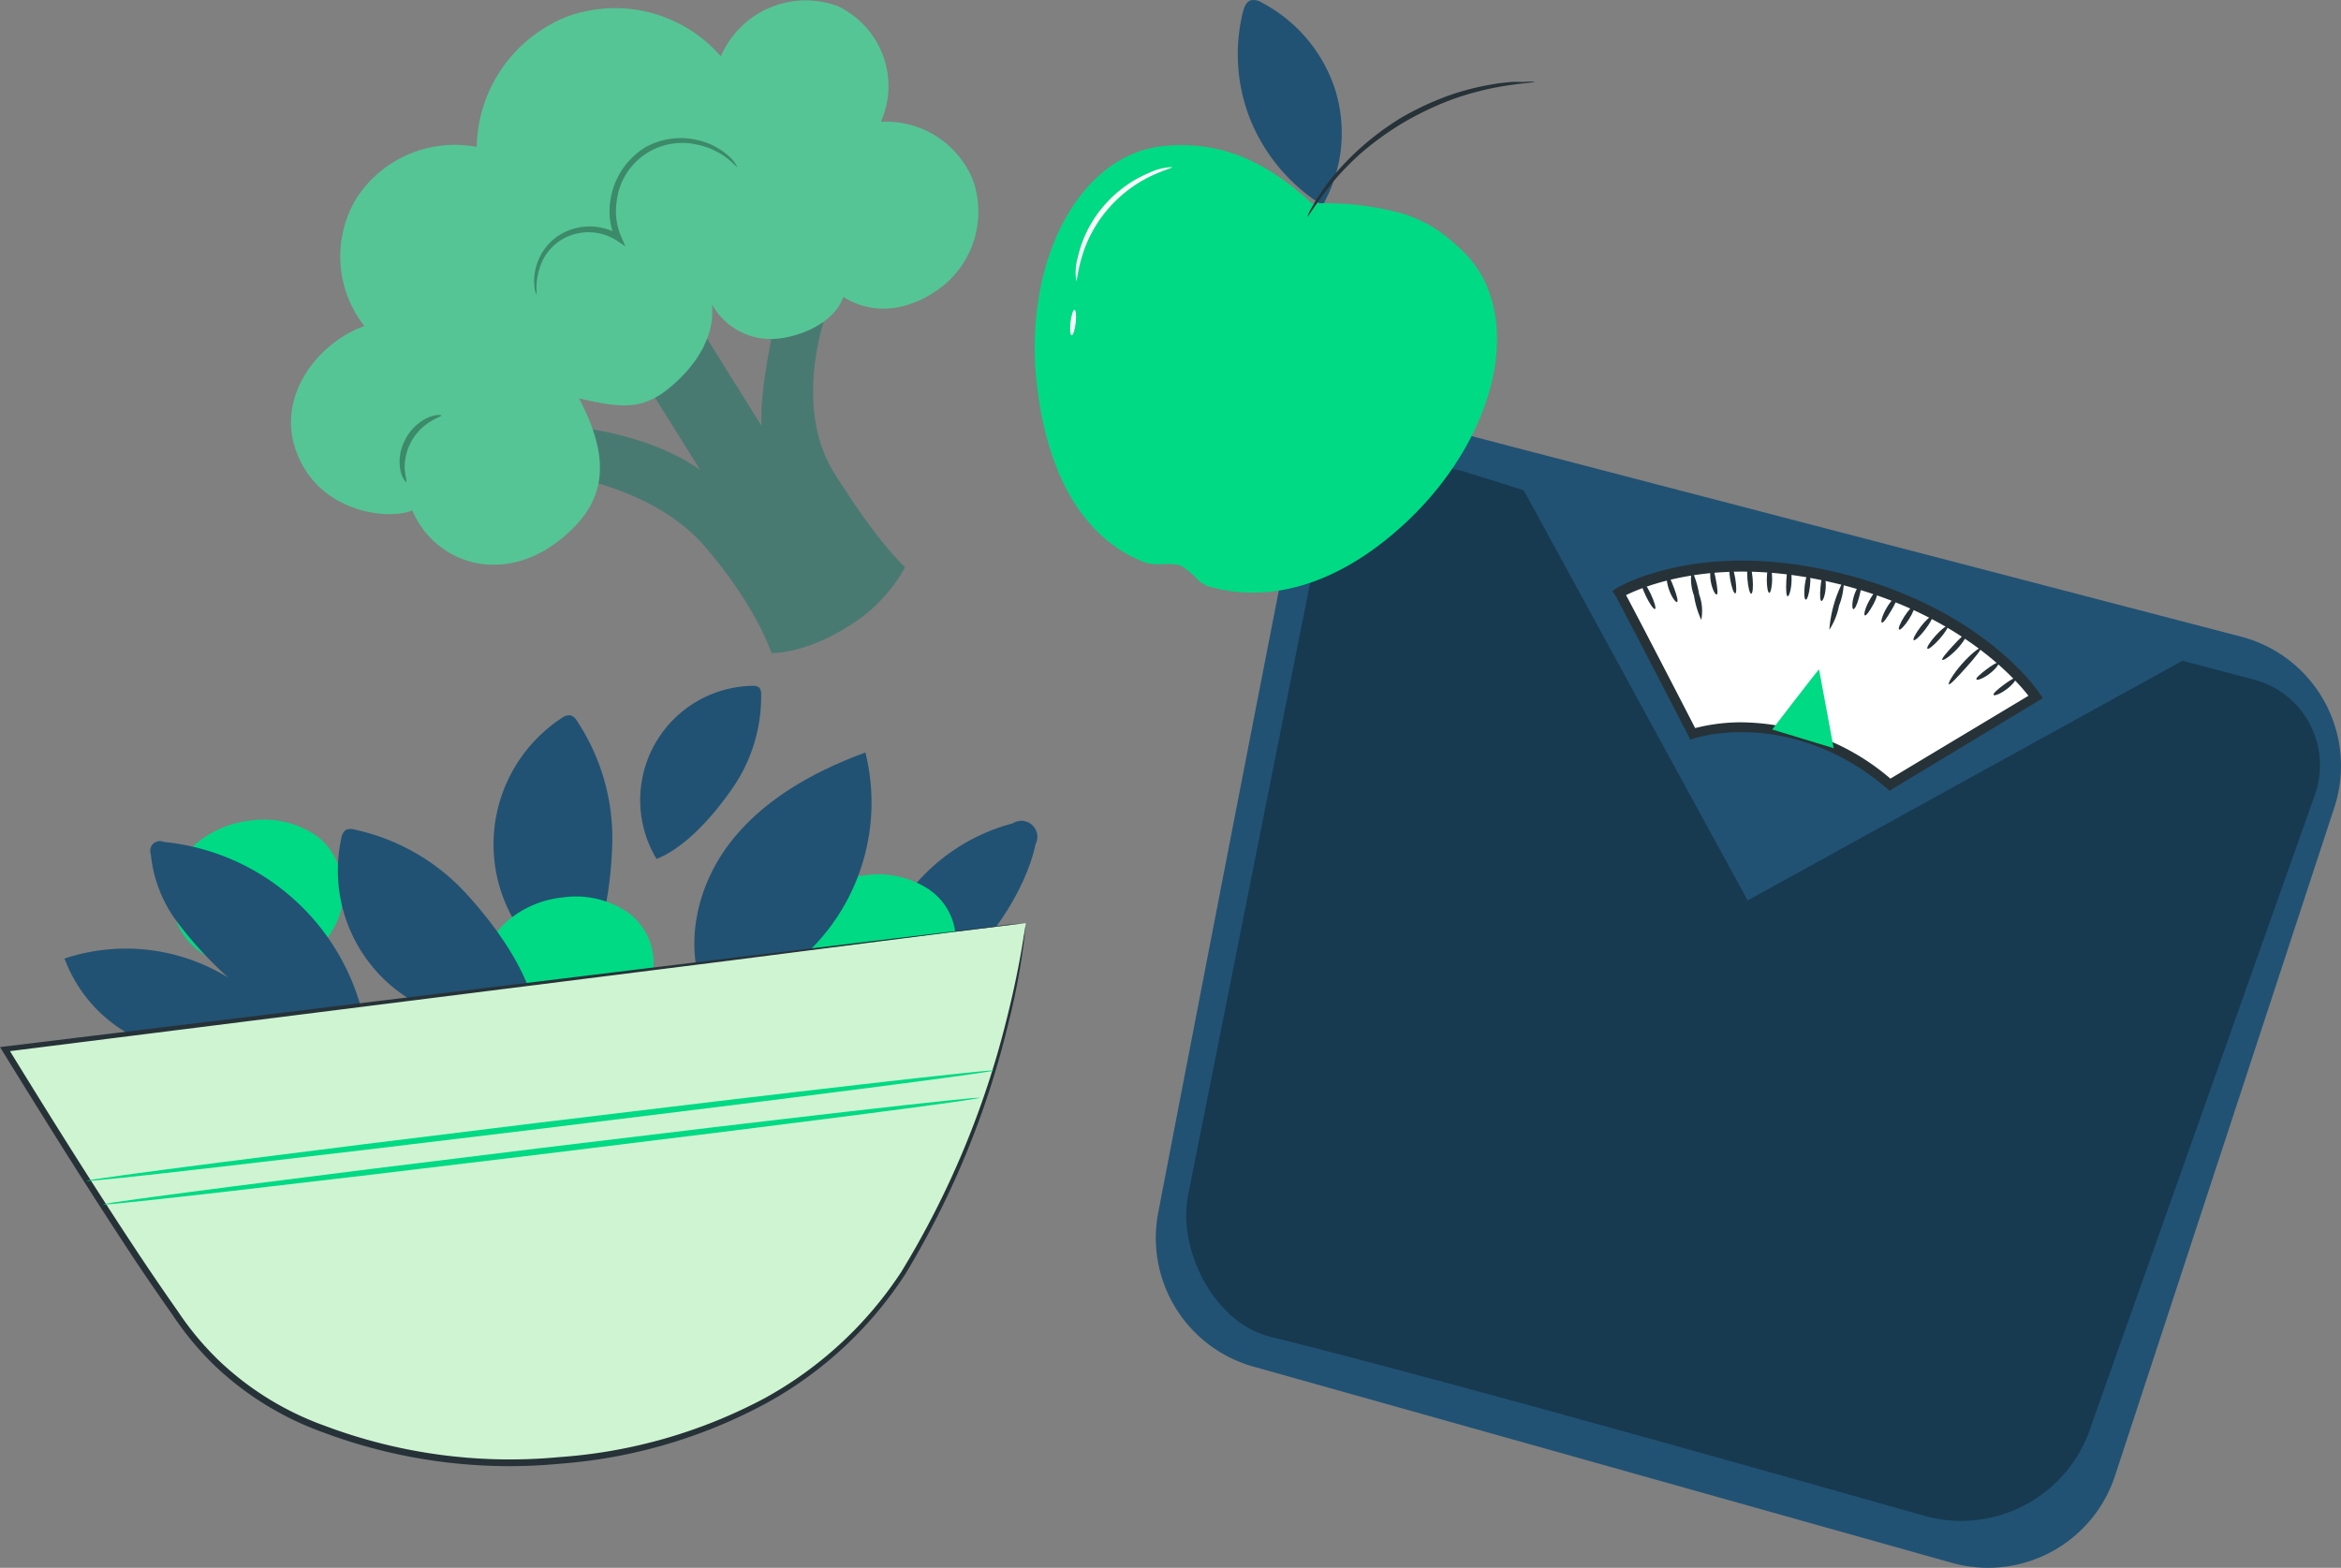 <svg xmlns="http://www.w3.org/2000/svg" width="219.434" height="147.006" viewBox="0 0 219.434 147.006">
  <rect x="0" y="0" width="219.434" height="147.006" fill="#808080" stroke="none"/>
  <g id="Grupo_392" data-name="Grupo 392" transform="translate(-121.372 -151.335)">
    <g id="Grupo_388" data-name="Grupo 388" transform="translate(229.709 191.405)">
      <path id="Caminho_2377" data-name="Caminho 2377" d="M359.128,269.891c-3.389,17.2-9.187,47.2-12.321,63.488a12.53,12.53,0,0,0,8.914,14.439l65.478,18.4a12.53,12.53,0,0,0,15.3-8.178l20.545-62.625a12.521,12.521,0,0,0-8.741-16.038l-73.711-19.218a12.53,12.53,0,0,0-15.465,9.732Z" transform="translate(-346.578 -259.753)" fill="#215273"/>
      <path id="Caminho_2378" data-name="Caminho 2378" d="M394.37,276.562c.236.309,6.888,13.221,6.888,13.221s9.15-3.117,18.5,4.78l13.684-8.178s-5.625-8.541-20.281-11.522C401.3,272.418,394.37,276.562,394.37,276.562Z" transform="translate(-350.943 -261.062)" fill="#fff"/>
      <path id="Caminho_2379" data-name="Caminho 2379" d="M419.64,295.09l-.227-.236c-9.032-7.642-17.946-4.725-18.037-4.689l-.391.127-.182-.363c-2.617-5.079-6.606-12.776-6.86-13.176l-.264-.409.409-.263c.291-.173,7.2-4.216,19.082-1.817,14.684,2.98,20.354,11.367,20.581,11.731l.273.409Zm-13.857-6.424a21.808,21.808,0,0,1,13.957,5.279l12.939-7.769c-1.327-1.708-7.215-8.387-19.682-10.9-10-2.026-16.41.663-18.037,1.463,1.072,1.99,4.952,9.5,6.479,12.467A17.417,17.417,0,0,1,405.783,288.666Z" transform="translate(-350.88 -261.009)" fill="#263238"/>
      <path id="Caminho_2380" data-name="Caminho 2380" d="M401.861,274.49a8.451,8.451,0,0,1,.691,2.272,4.471,4.471,0,0,1,.2,2.39,8.5,8.5,0,0,1-.681-2.272A4.535,4.535,0,0,1,401.861,274.49Z" transform="translate(-351.62 -261.099)" fill="#263238"/>
      <path id="Caminho_2381" data-name="Caminho 2381" d="M404.379,276.741c-.127.045-.427-.491-.554-1.227s0-1.354.109-1.354.254.572.382,1.263S404.515,276.741,404.379,276.741Z" transform="translate(-351.802 -261.069)" fill="#263238"/>
      <path id="Caminho_2382" data-name="Caminho 2382" d="M406.294,276.61c-.136,0-.345-.582-.472-1.345s-.109-1.408,0-1.436.345.582.472,1.354S406.43,276.592,406.294,276.61Z" transform="translate(-351.981 -261.038)" fill="#263238"/>
      <path id="Caminho_2383" data-name="Caminho 2383" d="M407.962,276.638c-.136,0-.291-.609-.354-1.381s0-1.408.127-1.427.3.609.363,1.39S408.107,276.629,407.962,276.638Z" transform="translate(-352.15 -261.038)" fill="#263238"/>
      <path id="Caminho_2384" data-name="Caminho 2384" d="M409.846,276.571c-.136,0-.245-.582-.236-1.3s.127-1.29.264-1.281.236.572.236,1.29S409.964,276.571,409.846,276.571Z" transform="translate(-352.335 -261.053)" fill="#263238"/>
      <path id="Caminho_2385" data-name="Caminho 2385" d="M411.746,276.9c-.136,0-.164-.636-.127-1.4s.118-1.372.254-1.381.273.627.236,1.408S411.882,276.919,411.746,276.9Z" transform="translate(-352.517 -261.065)" fill="#263238"/>
      <path id="Caminho_2386" data-name="Caminho 2386" d="M413.616,277.275c-.136,0-.182-.609-.1-1.3s.254-1.245.391-1.236.182.582.1,1.29S413.752,277.293,413.616,277.275Z" transform="translate(-352.688 -261.122)" fill="#263238"/>
      <path id="Caminho_2387" data-name="Caminho 2387" d="M416.06,280.171a11.876,11.876,0,0,1,1.354-4.671,6.18,6.18,0,0,1-.445,2.408,6.36,6.36,0,0,1-.909,2.263Z" transform="translate(-352.924 -261.191)" fill="#263238"/>
      <path id="Caminho_2388" data-name="Caminho 2388" d="M415.237,277.43c-.136,0-.155-.563-.1-1.208s.145-1.172.282-1.181.263.545.209,1.218S415.364,277.448,415.237,277.43Z" transform="translate(-352.837 -261.149)" fill="#263238"/>
      <path id="Caminho_2389" data-name="Caminho 2389" d="M428.389,285.919c-.109-.082.4-.972,1.236-1.917s1.654-1.563,1.745-1.463-.554.909-1.372,1.817S428.5,286,428.389,285.919Z" transform="translate(-354.049 -261.833)" fill="#263238"/>
      <path id="Caminho_2390" data-name="Caminho 2390" d="M397.948,278.231c-.127.055-.509-.491-.863-1.227s-.536-1.381-.418-1.445.509.491.863,1.227S398.066,278.167,397.948,278.231Z" transform="translate(-351.15 -261.196)" fill="#263238"/>
      <path id="Caminho_2391" data-name="Caminho 2391" d="M400.253,277.533c-.118.055-.491-.427-.736-1.118s-.291-1.3-.154-1.336.373.5.618,1.163S400.38,277.47,400.253,277.533Z" transform="translate(-351.392 -261.152)" fill="#263238"/>
      <path id="Caminho_2392" data-name="Caminho 2392" d="M427.709,283.482c-.082-.1.409-.663,1.027-1.336s1.154-1.2,1.263-1.127-.254.772-.909,1.463S427.791,283.6,427.709,283.482Z" transform="translate(-353.987 -261.694)" fill="#263238"/>
      <path id="Caminho_2393" data-name="Caminho 2393" d="M426.178,282.376c-.109-.091.236-.627.754-1.209s1.027-.972,1.136-.909-.245.636-.763,1.218S426.278,282.476,426.178,282.376Z" transform="translate(-353.847 -261.625)" fill="#263238"/>
      <path id="Caminho_2394" data-name="Caminho 2394" d="M424.758,281.485c-.109-.082.191-.645.663-1.263s.954-1.045,1.063-.963-.191.645-.672,1.263S424.867,281.567,424.758,281.485Z" transform="translate(-353.717 -261.533)" fill="#263238"/>
      <path id="Caminho_2395" data-name="Caminho 2395" d="M423.257,280.4c-.118-.073.1-.618.482-1.218s.781-1.036.909-.963-.1.627-.482,1.227S423.366,280.473,423.257,280.4Z" transform="translate(-353.579 -261.439)" fill="#263238"/>
      <path id="Caminho_2396" data-name="Caminho 2396" d="M421.466,279.648c-.118-.055.055-.681.445-1.354s.854-1.127.972-1.045-.155.645-.545,1.3S421.594,279.748,421.466,279.648Z" transform="translate(-353.415 -261.35)" fill="#263238"/>
      <path id="Caminho_2397" data-name="Caminho 2397" d="M419.725,278.93c-.127-.045,0-.609.336-1.254s.672-1.1.791-1.027,0,.627-.345,1.254S419.843,278.984,419.725,278.93Z" transform="translate(-353.255 -261.295)" fill="#263238"/>
      <path id="Caminho_2398" data-name="Caminho 2398" d="M418.53,278.279c-.127,0-.145-.591.055-1.236s.509-1.109.636-1.063,0,.582-.164,1.209S418.667,278.3,418.53,278.279Z" transform="translate(-353.141 -261.235)" fill="#263238"/>
      <path id="Caminho_2399" data-name="Caminho 2399" d="M431.229,285.6c-.073-.118.373-.5.909-.909s1.054-.736,1.154-.636-.264.591-.854,1.036S431.293,285.721,431.229,285.6Z" transform="translate(-354.309 -261.971)" fill="#263238"/>
      <path id="Caminho_2400" data-name="Caminho 2400" d="M433,287.2c-.073-.118.363-.5.909-.909s1.054-.736,1.154-.636-.263.591-.854,1.027S433.081,287.321,433,287.2Z" transform="translate(-354.471 -262.117)" fill="#263238"/>
      <path id="Caminho_2401" data-name="Caminho 2401" d="M414.559,284.72c-.209.182-4.389,5.643-4.389,5.643l5.761,1.754Z" transform="translate(-352.386 -262.033)" fill="#00da84"/>
      <g id="Grupo_358" data-name="Grupo 358" transform="translate(2.854 3.732)" opacity="0.3">
        <path id="Caminho_2402" data-name="Caminho 2402" d="M381.35,266.023l20.99,38.464L443.1,282.015l6.7,1.763a8.305,8.305,0,0,1,5.716,10.8l-20.972,59.154a12.785,12.785,0,0,1-15.684,8.441c-16.647-4.725-46.451-13.112-61.289-16.783-5.17-1.281-8.714-8.087-7.669-13.312l11.667-58.554a11.276,11.276,0,0,1,14.539-9.15Z" transform="translate(-349.718 -263.86)"/>
      </g>
    </g>
    <g id="Grupo_391" data-name="Grupo 391" transform="translate(148.651 151.335)">
      <path id="Caminho_2405" data-name="Caminho 2405" d="M332.94,86.471s8.957,1.018,13.89,6.762,6.239,9.989,6.239,9.989,3,.115,7.042-2.409a14.916,14.916,0,0,0,5.479-5.629s-2.5-2.194-6.655-8.856-.445-15.819-.445-15.819l-4.525-.588s-1.951,7.171-1.843,11.99l-5.515-8.835-5.988,3.736,5.8,9.279c-4.683-3.356-11.258-3.98-11.258-3.98Z" transform="translate(-308.036 -41.996)" fill="#455a64"/>
      <g id="Grupo_359" data-name="Grupo 359" transform="translate(24.904 27.924)" opacity="0.3">
        <path id="Caminho_2406" data-name="Caminho 2406" d="M332.94,86.471s8.957,1.018,13.89,6.762,6.239,9.989,6.239,9.989,3,.115,7.042-2.409a14.916,14.916,0,0,0,5.479-5.629s-2.5-2.194-6.655-8.856-.445-15.819-.445-15.819l-4.525-.588s-1.951,7.171-1.843,11.99l-5.515-8.835-5.988,3.736,5.8,9.279c-4.683-3.356-11.258-3.98-11.258-3.98Z" transform="translate(-332.94 -69.92)" fill="#55c595"/>
      </g>
      <path id="Caminho_2407" data-name="Caminho 2407" d="M323.373,81.636c-5.328,4.2-11.6,2.266-13.8-2.8-2.058.925-8.878.351-10.943-5.737-1.75-5.156,2.237-10.039,6.454-11.552a10.57,10.57,0,0,1-.717-12.019,10.986,10.986,0,0,1,11.251-4.769,13.4,13.4,0,0,1,8.541-12.248A13.137,13.137,0,0,1,338.5,36.265a8.665,8.665,0,0,1,10.864-4.747A8.282,8.282,0,0,1,353.506,42.4a8.8,8.8,0,0,1,8.605,5.414,8.95,8.95,0,0,1-2.66,9.867c-2.868,2.331-6.411,3.055-9.48,1.14-.774,2.323-3.793,3.686-6.232,3.923a6.325,6.325,0,0,1-6.074-3.227c.33,3.105-1.642,5.959-4.123,7.945s-4.532,1.764-8.333.868C328.178,74.02,327.934,78.05,323.373,81.636Z" transform="translate(-298.211 -30.98)" fill="#55c595"/>
      <g id="Grupo_360" data-name="Grupo 360" transform="translate(22.79 12.95)" opacity="0.3">
        <path id="Caminho_2408" data-name="Caminho 2408" d="M349.022,51.75c-.05,0-.308-.308-.9-.789a6.805,6.805,0,0,0-2.868-1.312,6.174,6.174,0,0,0-7.537,5.407,5.98,5.98,0,0,0,.423,3.205l.409.932-.846-.567a4.9,4.9,0,0,0-4.3-.466,4.74,4.74,0,0,0-2.625,2.366,6.159,6.159,0,0,0-.538,3.22,1.829,1.829,0,0,1-.229-.875,4.969,4.969,0,0,1,.423-2.5,5.02,5.02,0,0,1,2.8-2.682,5.393,5.393,0,0,1,4.812.452l-.437.373a6.454,6.454,0,0,1-.488-3.521,7.035,7.035,0,0,1,3.3-5.1,6.863,6.863,0,0,1,4.941-.66,6.454,6.454,0,0,1,2.94,1.556,2.868,2.868,0,0,1,.724.961Z" transform="translate(-329.991 -49.038)"/>
      </g>
      <g id="Grupo_361" data-name="Grupo 361" transform="translate(10.178 38.911)" opacity="0.3">
        <path id="Caminho_2409" data-name="Caminho 2409" d="M313.025,91.522c-.057,0-.38-.33-.545-1.083a4.367,4.367,0,0,1,.466-2.919A4.532,4.532,0,0,1,315.1,85.47c.717-.294,1.219-.244,1.219-.179s-.43.2-1.025.559a5.077,5.077,0,0,0-1.829,1.943,4.934,4.934,0,0,0-.574,2.582C312.946,91.027,313.111,91.443,313.025,91.522Z" transform="translate(-312.404 -85.241)"/>
      </g>
    </g>
    <g id="Grupo_389" data-name="Grupo 389" transform="translate(118.315 224.618) rotate(-7)">
      <path id="Caminho_2415" data-name="Caminho 2415" d="M6.363,24.722c2.726-2.917,4.216-8.378,4.807-12.349A19.882,19.882,0,0,0,9.289.642,1.118,1.118,0,0,0,8.744.025,1.154,1.154,0,0,0,7.89.179,14.175,14.175,0,0,0,6.363,24.713" transform="translate(48.129 0.698)" fill="#215273"/>
      <path id="Caminho_2416" data-name="Caminho 2416" d="M.9,15.079c2.944-.736,6.088-3.635,8.078-5.924A15.057,15.057,0,0,0,12.543.922a.909.909,0,0,0-.1-.618.909.909,0,0,0-.609-.245A10.713,10.713,0,0,0,.93,15.079" transform="translate(62.304 0)" fill="#215273"/>
      <path id="Caminho_2417" data-name="Caminho 2417" d="M15.927,7.536A5.788,5.788,0,0,0,14.019,2,8.632,8.632,0,0,0,8.331,0,9.423,9.423,0,0,0,3.17,1.376a6.424,6.424,0,0,0-.909,10.431,9.087,9.087,0,0,0,6.224,2.281A7.46,7.46,0,0,0,13.71,12.18c1.363-1.327,2.4-3.144,2.244-4.643" transform="translate(45.771 17.583)" fill="#00da84"/>
      <path id="Caminho_2418" data-name="Caminho 2418" d="M0,15.085c7.715,1.39,15.393-7.169,17.265-12.721A1.5,1.5,0,0,0,15.375.156,18.046,18.046,0,0,0,.009,15.112" transform="translate(81.389 15.678)" fill="#215273"/>
      <path id="Caminho_2419" data-name="Caminho 2419" d="M15.921,7.536a5.779,5.779,0,0,0-1.908-5.543A8.678,8.678,0,0,0,8.324,0,9.423,9.423,0,0,0,3.163,1.376a6.433,6.433,0,0,0-.909,10.431,9.087,9.087,0,0,0,6.224,2.281A7.46,7.46,0,0,0,13.7,12.18c1.363-1.336,2.4-3.144,2.244-4.643" transform="translate(74.155 18.974)" fill="#00da84"/>
      <path id="Caminho_2420" data-name="Caminho 2420" d="M15.921,7.536a5.779,5.779,0,0,0-1.908-5.543A8.678,8.678,0,0,0,8.324,0,9.423,9.423,0,0,0,3.163,1.376a6.433,6.433,0,0,0-.909,10.431,9.087,9.087,0,0,0,6.224,2.281A7.451,7.451,0,0,0,13.7,12.18c1.363-1.336,2.4-3.144,2.244-4.643" transform="translate(17.645 6.87)" fill="#00da84"/>
      <path id="Caminho_2421" data-name="Caminho 2421" d="M16.857,19.382c-.064-4.025-2.835-8.941-5.188-12.194A19.863,19.863,0,0,0,2.127.11,1.19,1.19,0,0,0,1.3.046,1.163,1.163,0,0,0,.8.755,14.184,14.184,0,0,0,16.857,19.382" transform="translate(33.347 8.781)" fill="#215273"/>
      <path id="Caminho_2422" data-name="Caminho 2422" d="M15.02,13.5A37.252,37.252,0,0,1,10.949,7.82,12.622,12.622,0,0,1,9.223,1.133a.909.909,0,0,1,1.354-1A21.354,21.354,0,0,1,27.151,18.779l.218,1.154A16.528,16.528,0,0,1,15.157,21.75a25.669,25.669,0,0,1-9.423-3.726A13.5,13.5,0,0,1,0,9.847,18.255,18.255,0,0,1,15.02,13.5Z" transform="translate(7.015 7.731)" fill="#215273"/>
      <path id="Caminho_2423" data-name="Caminho 2423" d="M4.509,6.915C8.144,3.208,13.151,1.181,18.194,0a19.454,19.454,0,0,1-4.084,14.471A19.454,19.454,0,0,1,.929,21.708l-.3-.554C-1.088,16.274.875,10.622,4.509,6.915Z" transform="translate(65.685 7.555)" fill="#215273"/>
      <path id="Caminho_2424" data-name="Caminho 2424" d="M96.464,0a85.029,85.029,0,0,1-15.52,31.3C63.8,52.366,25.2,46.46,14.7,29.959,10.668,23.6,0,.109,0,.109Z" transform="translate(0.409 25.256)" fill="#cff4d2"/>
      <path id="Caminho_2425" data-name="Caminho 2425" d="M96.873.173H89.494L69.186.282.436.491.7.091c3.126,6.842,6.424,13.921,10,21.072q1.372,2.726,2.826,5.452a27.85,27.85,0,0,0,3.262,5.061,28.168,28.168,0,0,0,9.087,7.269,49.258,49.258,0,0,0,21.444,5.6,47.987,47.987,0,0,0,19.809-3.135A36.074,36.074,0,0,0,81.271,31.231,84.233,84.233,0,0,0,93.91,9.068c1.1-2.826,1.817-5.061,2.281-6.588L96.873.145a61.343,61.343,0,0,1-2.726,9,82.86,82.86,0,0,1-12.53,22.344A36.4,36.4,0,0,1,67.332,41.853,48.214,48.214,0,0,1,47.341,45.17a49.713,49.713,0,0,1-21.7-5.634,28.832,28.832,0,0,1-9.3-7.433,28.451,28.451,0,0,1-3.317-5.152q-1.458-2.726-2.835-5.452C6.624,14.339,3.335,7.26.191.409L0,0H.445L69.413.064,89.649.118H95.1Z" transform="translate(0 25.083)" fill="#263238"/>
      <path id="Caminho_2426" data-name="Caminho 2426" d="M82.725.34c0,.164-18.519.273-41.362.245S0,.413,0,.25,18.519-.023,41.362,0,82.725.177,82.725.34Z" transform="translate(7.805 40.654)" fill="#00da84"/>
      <path id="Caminho_2427" data-name="Caminho 2427" d="M85.669.34c0,.164-19.182.273-42.834.245S0,.413,0,.25,19.182-.023,42.834,0,85.669.186,85.669.34Z" transform="translate(6.533 38.273)" fill="#00da84"/>
    </g>
    <g id="Grupo_390" data-name="Grupo 390" transform="translate(218.363 151.335)">
      <path id="Caminho_2410" data-name="Caminho 2410" d="M408.351,81.96a13.681,13.681,0,0,0,1-10.5,14.148,14.148,0,0,0-6.882-8.177,1.451,1.451,0,0,0-.983-.228c-.468.12-.672.659-.791,1.127a16.57,16.57,0,0,0,.767,10.239,17.05,17.05,0,0,0,6.75,7.9" transform="translate(-381.186 -63.04)" fill="#215273"/>
      <path id="Caminho_2411" data-name="Caminho 2411" d="M384.567,97.051c.947,7.889,4.125,14.112,9.976,16.414,1.2.456,2.326,0,3.489.348a7.578,7.578,0,0,1,1.643,1.367,3,3,0,0,0,.911.564c6.235,1.834,12.949-.552,18.968-6.367,8.393-8.165,10.647-19.316,5.036-24.927a17.872,17.872,0,0,0-2.4-2.026,12.4,12.4,0,0,0-3.225-1.571,27.074,27.074,0,0,0-8.285-1.007h-.372c-4.64-4.316-9.029-5.875-13.992-5.36C388.44,75.349,383.176,85.445,384.567,97.051Z" transform="translate(-384.344 -60.781)" fill="#00da84"/>
      <path id="Caminho_2412" data-name="Caminho 2412" d="M387.6,86.769a5.131,5.131,0,0,1,.144-2.182,11.151,11.151,0,0,1,2.4-4.8,11.391,11.391,0,0,1,4.292-3.141,5.517,5.517,0,0,1,2.158-.54c0,.084-.8.276-2.014.851a12.4,12.4,0,0,0-4.089,3.177,12.182,12.182,0,0,0-2.4,4.5C387.719,85.906,387.683,86.769,387.6,86.769Z" transform="translate(-383.708 -60.439)" fill="#fafafa"/>
      <path id="Caminho_2413" data-name="Caminho 2413" d="M387.253,89.658c-.132,0-.18-.564-.108-1.2s.24-1.2.372-1.2.192.564.12,1.2S387.4,89.67,387.253,89.658Z" transform="translate(-383.793 -58.22)" fill="#fafafa"/>
      <path id="Caminho_2414" data-name="Caminho 2414" d="M426.956,69.432c0,.1-1.463.12-3.765.564a28.192,28.192,0,0,0-3.945,1.091,29.814,29.814,0,0,0-4.508,2.134,28.645,28.645,0,0,0-4.029,2.89,27.141,27.141,0,0,0-2.818,2.914c-1.463,1.882-2.158,3.081-2.242,3.081a4.8,4.8,0,0,1,.444-.911,10.8,10.8,0,0,1,.612-1.019c.264-.384.54-.839.911-1.295a23.986,23.986,0,0,1,2.794-3.033,26.52,26.52,0,0,1,4.053-3.045,27.58,27.58,0,0,1,4.616-2.134,24.146,24.146,0,0,1,4.041-1.007c.576-.12,1.115-.144,1.583-.2a11.765,11.765,0,0,1,1.2,0A5.732,5.732,0,0,1,426.956,69.432Z" transform="translate(-380.104 -61.771)" fill="#263238"/>
    </g>
  </g>
</svg>
